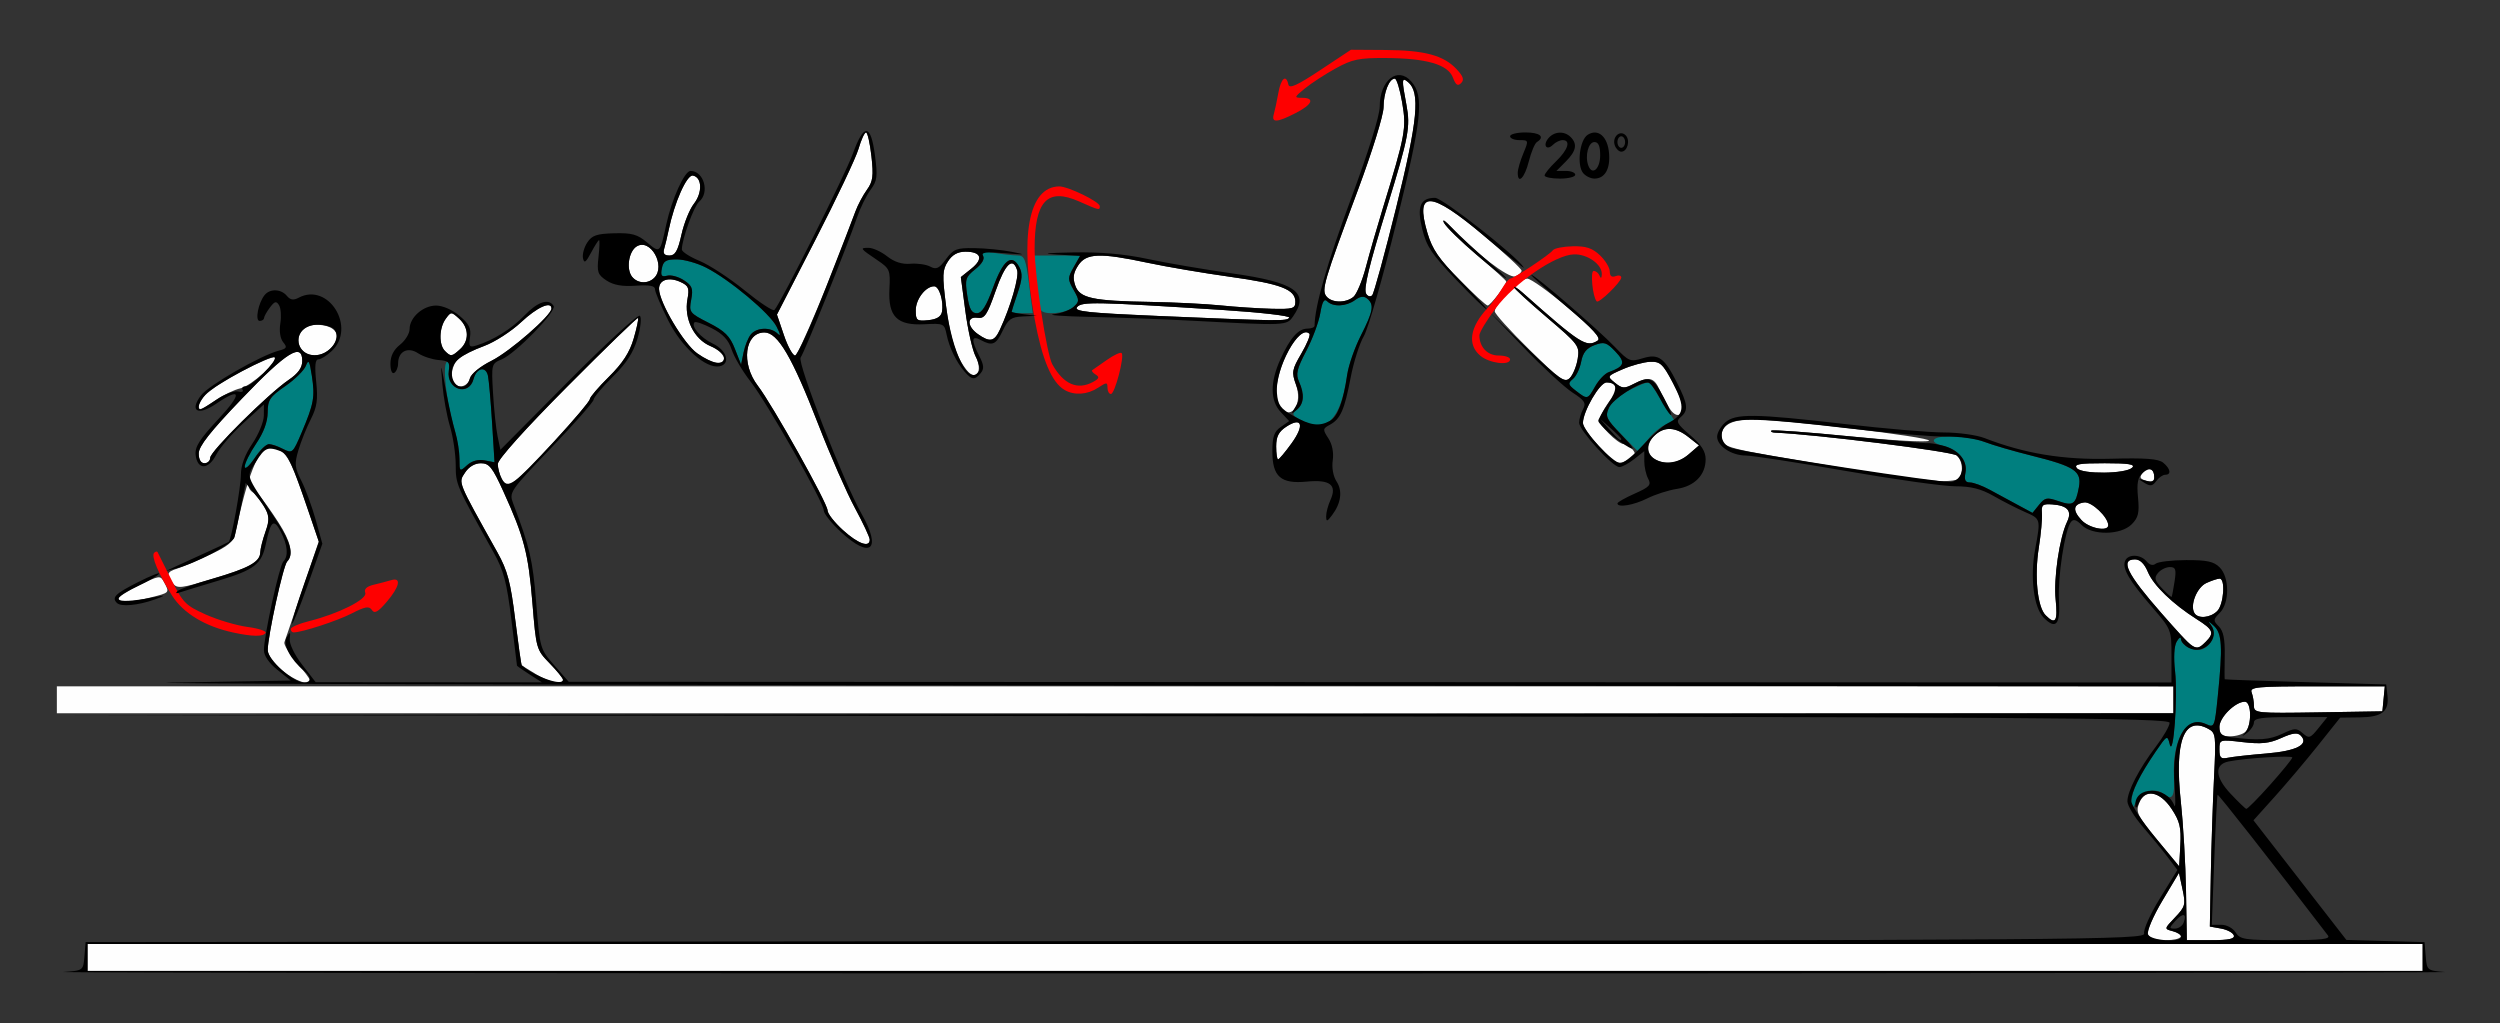 <?xml version="1.0" encoding="UTF-8" standalone="no"?>
<!-- Created with Inkscape (http://www.inkscape.org/) -->

<svg
   xmlns:dc="http://purl.org/dc/elements/1.1/"
   xmlns:cc="http://creativecommons.org/ns#"
   xmlns:rdf="http://www.w3.org/1999/02/22-rdf-syntax-ns#"
   xmlns:svg="http://www.w3.org/2000/svg"
   xmlns="http://www.w3.org/2000/svg"
   xmlns:sodipodi="http://sodipodi.sourceforge.net/DTD/sodipodi-0.dtd"
   xmlns:inkscape="http://www.inkscape.org/namespaces/inkscape"
   id="svg3366"
   version="1.1"
   inkscape:version="0.91 r13725"
   width="609.346"
   height="249.375"
   viewBox="0 0 609.346 249.375"
   sodipodi:docname="bb940801.svg">
  <rect x="0" y="0" width="609.346" height="249.375" fill="#333333" stroke="none"/>
  <defs
     id="defs3370" />
  <sodipodi:namedview
     pagecolor="#ffffff"
     bordercolor="#666666"
     borderopacity="1"
     objecttolerance="10"
     gridtolerance="10"
     guidetolerance="10"
     inkscape:pageopacity="0"
     inkscape:pageshadow="2"
     inkscape:window-width="1580"
     inkscape:window-height="819"
     id="namedview3368"
     showgrid="false"
     inkscape:zoom="2.0513805"
     inkscape:cx="304.67288"
     inkscape:cy="124.6875"
     inkscape:window-x="0"
     inkscape:window-y="0"
     inkscape:window-maximized="0"
     inkscape:current-layer="svg3366" />
  <g
     id="g3376"
     transform="translate(1.709,2.281)">
    <path
       style="fill:#fefefe"
       d="m 19.626,231.094 0,-3.281 284.579,0 284.579,0 0,3.281 0,3.281 -284.579,0 -284.579,0 0,-3.281 z m 502.205,-5.632 c -0.3,-0.785 1.259,-4.43 3.509,-8.203 l 4.049,-6.79 0.867,4.02 c 0.802,3.722 0.667,4.229 -1.817,6.83 -2.67,2.795 -2.673,2.813 -0.608,3.354 3.38,0.887 2.37,2.201 -1.692,2.201 -2.495,0 -3.95,-0.477 -4.308,-1.413 z m 9.279,-10.542 c -0.109,-6.573 -0.678,-16.385 -1.265,-21.805 -1.59,-14.7 0.745,-20.948 6.646,-17.78 1.897,1.018 1.959,1.535 1.44,12.005 -0.298,6.018 -0.648,16.627 -0.778,23.576 l -0.236,12.635 2.727,0.49 c 1.5,0.269 2.902,1.017 3.115,1.661 0.284,0.855 -1.21,1.171 -5.53,1.17 l -5.919,-0.002 -0.199,-11.951 z m -7.027,-12.506 c -4.735,-5.695 -5.253,-6.717 -4.462,-8.804 1.419,-3.745 5.058,-3.163 7.987,1.277 1.983,3.006 2.35,4.534 2.116,8.804 l -0.284,5.166 -5.357,-6.443 z m 15.17,-22.02 c 0,-2.451 0.007,-2.453 5.696,-1.791 4.497,0.524 6.471,0.313 9.377,-1.002 2.725,-1.233 3.954,-1.391 4.732,-0.611 2.146,2.153 -0.964,3.775 -8.408,4.387 -3.955,0.325 -8.137,0.789 -9.293,1.03 -1.757,0.367 -2.103,0.036 -2.103,-2.014 z m 0,-5.483 c 0,-2.343 3.843,-6.162 6.201,-6.162 1.612,0 1.733,5.729 0.154,7.312 -0.617,0.619 -2.299,1.125 -3.738,1.125 -2.147,0 -2.617,-0.408 -2.617,-2.276 z m -527.103,-6.631 0,-3.281 257.944,0 257.944,0 0,3.281 0,3.281 -257.944,0 -257.944,0 0,-3.281 z m 535.514,1.506 c 0,-1.002 -0.255,-2.488 -0.567,-3.304 C 546.592,165.165 548.368,165 563.043,165 l 16.514,0 -0.293,3.047 -0.293,3.047 -15.654,0.257 c -14.964,0.246 -15.654,0.177 -15.654,-1.564 z M 67.056,161.128 c -2.158,-1.768 -3.505,-3.68 -3.505,-4.975 0,-3.391 3.774,-20.601 4.731,-21.574 1.613,-1.64 0.9,-4.844 -2.111,-9.496 -3.849,-5.945 -7.293,-10.176 -7.293,-8.96 0,0.525 0.455,1.236 1.01,1.58 0.556,0.344 1.761,1.865 2.679,3.379 1.472,2.428 1.523,3.162 0.433,6.226 -0.68,1.91 -1.255,4.16 -1.277,4.999 -0.065,2.427 -2.197,3.626 -11.455,6.444 -7.874,2.396 -8.788,2.502 -9.848,1.141 -1.648,-2.117 -1.468,-2.799 0.935,-3.538 1.157,-0.356 4.725,-1.866 7.929,-3.356 4.636,-2.155 5.935,-3.233 6.361,-5.275 2.897,-13.905 5.677,-20.935 8.216,-20.782 4.177,0.252 4.81,1.277 9.755,15.793 l 2.368,6.953 -4.003,11.797 c -2.202,6.489 -4.169,12.236 -4.372,12.772 -0.203,0.536 1.114,2.712 2.927,4.837 1.813,2.124 3.295,4.111 3.295,4.416 0,1.469 -3.637,0.191 -6.776,-2.381 z m 61.916,0.948 c -1.799,-1.089 -3.379,-2.074 -3.511,-2.19 -0.132,-0.116 -0.851,-5.158 -1.599,-11.205 -1.125,-9.098 -1.873,-11.913 -4.334,-16.322 -9.82,-17.589 -9.547,-16.917 -7.907,-19.428 0.944,-1.445 2.39,-2.306 3.874,-2.306 2.036,0 2.808,0.968 5.51,6.915 5.04,11.094 6.074,15.07 7.055,27.116 0.914,11.221 0.97,11.419 4.19,14.726 1.795,1.844 3.264,3.651 3.264,4.016 0,1.298 -3.321,0.627 -6.542,-1.323 z m 403.263,-7.168 c -0.519,-0.379 -3.719,-3.853 -7.111,-7.72 -8.428,-9.607 -10.155,-13.125 -6.444,-13.125 1.213,0 2.299,1.061 3.132,3.062 1.372,3.295 6.013,7.784 11.902,11.513 4.055,2.568 4.365,3.344 2.201,5.515 -1.63,1.635 -2.29,1.771 -3.68,0.756 z m -35.348,-7.227 c -2.003,-2.009 -2.759,-9.51 -1.661,-16.471 0.525,-3.329 0.868,-7.108 0.762,-8.397 -0.169,-2.046 0.152,-2.319 2.527,-2.147 3.749,0.272 4.873,1.592 3.606,4.237 -1.87,3.904 -3.321,13.806 -2.785,19.013 0.544,5.283 -0.04,6.181 -2.449,3.765 z m 36.277,-0.516 c -1.167,-1.894 0.569,-6.279 2.908,-7.348 1.284,-0.587 2.735,-1.067 3.225,-1.067 1.467,0 1.005,6.314 -0.578,7.902 -1.666,1.671 -4.67,1.949 -5.555,0.513 z M 27.103,143.633 c 0,-0.408 2.303,-1.875 5.118,-3.26 4.947,-2.434 5.15,-2.458 6.075,-0.726 1.36,2.548 1.381,2.523 -3.196,3.679 -4.867,1.229 -7.997,1.349 -7.997,0.307 z M 203.741,126.922 c -2.058,-1.865 -3.741,-4.019 -3.741,-4.787 0,-1.735 -13.429,-25.742 -17.003,-30.395 -4.143,-5.395 -3.2,-12.99 1.613,-12.99 3.26,0 6.762,5.984 13.169,22.5 2.9,7.477 6.899,16.599 8.887,20.272 1.987,3.673 3.614,7.153 3.614,7.734 0,2.036 -2.832,1.026 -6.539,-2.334 z m 301.889,-2.427 c -2.255,-2.428 -2.032,-3.915 0.644,-4.312 1.81,-0.269 5.876,3.585 5.876,5.568 0,1.644 -4.66,0.746 -6.52,-1.256 z m -385.03,-10.047 c -0.536,-1.004 -0.974,-2.645 -0.974,-3.646 0,-1.108 6.623,-8.485 16.932,-18.858 9.313,-9.371 17.073,-16.896 17.246,-16.723 0.173,0.173 -0.305,2.432 -1.061,5.02 -0.989,3.385 -2.682,5.996 -6.031,9.306 -2.561,2.53 -4.656,4.983 -4.656,5.45 0,1.155 -16.683,19.236 -18.795,20.37 -1.297,0.696 -1.912,0.484 -2.661,-0.92 z m 324.727,-3.057 c -27.173,-4.56 -27.031,-4.524 -27.382,-6.961 -0.406,-2.824 2.072,-4.389 7.086,-4.476 6.991,-0.121 44.278,4.332 43.426,5.187 -0.423,0.425 -9.137,-0.059 -19.364,-1.075 -10.227,-1.016 -18.798,-1.643 -19.047,-1.394 -0.249,0.249 0.144,0.477 0.872,0.505 9.778,0.38 43.093,4.557 44.289,5.553 0.872,0.726 1.402,2.302 1.241,3.691 -0.252,2.179 -0.707,2.44 -4.487,2.58 -2.313,0.086 -14.299,-1.538 -26.636,-3.608 z m 75.428,3.287 c -0.922,-0.371 -0.952,-0.794 -0.128,-1.791 1.24,-1.499 2.737,-0.912 2.737,1.074 0,1.398 -0.545,1.548 -2.609,0.717 z m -16.236,-2.833 c -0.816,-0.986 0.484,-1.221 6.768,-1.221 5.846,0 7.512,0.267 6.707,1.074 -1.544,1.549 -12.218,1.665 -13.475,0.147 z M 46.729,108.245 c 0,-1.757 2.752,-5.255 10.514,-13.359 10.898,-11.38 14.72,-13.769 14.72,-9.2 0,1.67 -0.987,3.045 -3.337,4.647 -4.984,3.398 -19.093,17.397 -19.093,18.945 0,0.741 -0.631,1.348 -1.402,1.348 -0.878,0 -1.402,-0.889 -1.402,-2.38 z m 341.241,-1.817 c -2.122,-2.309 -3.857,-4.829 -3.857,-5.6 0,-2.821 4.102,-9.89 5.739,-9.89 2.351,0 3.073,1.743 1.482,3.575 -0.755,0.87 -1.886,2.574 -2.512,3.786 -1.004,1.945 -0.833,2.525 1.457,4.922 1.427,1.494 3.096,2.717 3.708,2.717 0.612,0 1.612,0.603 2.222,1.341 0.886,1.071 0.733,1.543 -0.759,2.344 -2.846,1.528 -3.329,1.322 -7.479,-3.195 z m 13.666,3.185 c -2.121,-1.239 -2.087,-3.912 0.074,-5.873 2.326,-2.112 5.013,-1.948 8.108,0.494 l 2.592,2.046 -2.519,2.173 c -2.68,2.312 -5.585,2.721 -8.255,1.161 z m -92.29,-3.098 c 0,-2.385 0.605,-3.571 2.436,-4.775 3.852,-2.532 4.538,-0.432 1.316,4.03 -1.556,2.155 -3.037,3.918 -3.291,3.918 -0.254,0 -0.461,-1.428 -0.461,-3.173 z m 95.903,-9.219 c -0.756,-1.177 -1.894,-3.299 -2.528,-4.717 -1.297,-2.902 -2.614,-3.167 -6.283,-1.263 -2.24,1.162 -2.765,1.127 -4.517,-0.295 -1.974,-1.603 -1.965,-1.617 1.88,-3.301 2.124,-0.93 5.11,-1.746 6.636,-1.814 2.41,-0.107 3.112,0.492 5.352,4.564 1.418,2.578 2.588,5.401 2.6,6.273 0.035,2.564 -1.656,2.863 -3.14,0.554 z m -94.77,0.029 c -1.814,-1.82 -1.299,-7.397 1.177,-12.73 2.122,-4.572 4.49,-6.836 5.788,-5.533 0.297,0.298 -0.586,2.47 -1.962,4.826 -2.297,3.933 -2.405,4.554 -1.313,7.584 1.649,4.574 -0.914,8.639 -3.69,5.854 z M 46.729,96.666 c 0,-1.936 3.733,-4.931 10.631,-8.529 4.048,-2.111 7.594,-3.604 7.88,-3.318 0.956,0.959 -5.676,6.962 -8.341,7.549 -1.447,0.319 -4.136,1.604 -5.975,2.856 -3.672,2.5 -4.195,2.68 -4.195,1.442 z M 109.034,91.25 c -1.195,-1.199 -0.611,-4.72 1.012,-6.102 0.9,-0.766 3.726,-2.168 6.282,-3.115 2.556,-0.947 6.595,-3.55 8.975,-5.784 3.913,-3.672 7.406,-5.241 7.406,-3.327 0,1.655 -10.144,10.493 -14.599,12.719 -2.795,1.397 -4.994,3.191 -5.286,4.312 -0.486,1.865 -2.528,2.563 -3.791,1.296 z m 262.035,-8.292 c -4.649,-4.564 -8.453,-8.771 -8.453,-9.351 0,-1.727 6.199,-7.982 7.911,-7.982 0.871,0 5.371,3.223 9.999,7.162 6.13,5.217 8.076,7.377 7.168,7.954 -2.741,1.743 -4.148,0.844 -18.303,-11.704 -1.157,-1.025 -2.103,-1.625 -2.103,-1.333 0,0.292 3.617,3.611 8.037,7.375 7.761,6.609 8.019,6.957 7.508,10.115 -0.291,1.799 -1.155,3.898 -1.921,4.666 -1.232,1.236 -2.359,0.446 -9.844,-6.902 z m -137.194,4.932 c -2.509,-3.154 -3.992,-7.784 -4.987,-15.566 -0.965,-7.549 -0.913,-8.81 0.452,-10.9 1.066,-1.632 2.387,-2.363 4.27,-2.363 3.848,0 4.451,1.73 1.442,4.137 l -2.568,2.054 1.102,8.308 c 0.606,4.57 1.725,9.517 2.487,10.995 1.879,3.645 0.143,6.278 -2.199,3.334 z m -65.645,-4.044 c -3.257,-2.306 -9.217,-12.342 -9.307,-15.673 -0.061,-2.235 2.346,-3.038 5.197,-1.735 2.005,0.916 2.24,1.484 1.734,4.19 -0.886,4.735 1.574,9.758 5.607,11.449 3.422,1.434 4.544,4.207 1.669,4.126 -0.9,-0.025 -3.104,-1.086 -4.9,-2.357 z M 72.15,83.25 c -2.499,-2.507 -0.56,-6.375 3.195,-6.375 5.028,0 6.658,2.919 3.321,5.948 -2.008,1.823 -4.933,2.014 -6.515,0.427 z m 34.579,0 c -1.518,-1.523 -1.416,-5.613 0.196,-7.824 1.293,-1.774 1.354,-1.774 3.271,-0.034 2.409,2.187 2.514,5.371 0.244,7.431 -2.04,1.852 -2.264,1.878 -3.711,0.427 z m 82.621,-3.865 -1.691,-4.99 9.365,-18.213 c 5.151,-10.017 9.886,-20.006 10.524,-22.198 C 208.185,31.793 209.007,30 209.373,30 c 0.366,0 0.959,2.6 1.318,5.777 0.546,4.839 0.367,6.171 -1.099,8.203 -0.963,1.334 -2.216,3.692 -2.784,5.238 -5.911,16.089 -13.899,35.156 -14.728,35.156 -0.571,0 -1.799,-2.245 -2.729,-4.99 z m 47.306,-0.22 c -2.698,-1.896 -2.753,-4.383 -0.088,-3.99 1.703,0.251 2.332,-0.685 4.374,-6.504 2.341,-6.673 4.197,-8.468 5.265,-5.094 0.51,1.613 -1.581,8.832 -4.192,14.469 -1.367,2.951 -2.434,3.174 -5.359,1.119 z m -15.161,-5.836 c 0,-2.698 2.414,-5.83 4.495,-5.83 1.24,0 2.366,3.729 1.888,6.254 -0.219,1.161 -1.303,1.81 -3.354,2.009 -2.789,0.27 -3.03,0.077 -3.03,-2.433 z m 59.091,1.401 c -17.276,-0.742 -20.638,-1.108 -19.771,-2.156 1.132,-1.369 4.414,-1.304 35.647,0.708 9.106,0.586 16.336,1.424 16.066,1.861 -0.544,0.884 -2.267,0.861 -31.943,-0.412 z m 15.208,-2.574 c -3.598,-0.37 -11.168,-0.75 -16.822,-0.844 -14.419,-0.239 -17.514,-0.903 -18.595,-3.987 -0.659,-1.881 -0.486,-3.086 0.705,-4.909 1.967,-3.011 5.259,-3.134 17,-0.636 4.602,0.979 13.624,2.512 20.05,3.407 12.364,1.722 15.888,3.071 15.888,6.084 0,1.664 -0.596,1.838 -5.841,1.706 -3.213,-0.081 -8.785,-0.451 -12.383,-0.821 z m 58.17,-6.303 c -4.962,-5.016 -6.575,-7.377 -7.749,-11.344 -3.089,-10.433 0.692,-10.329 13.422,0.368 5.237,4.401 9.522,8.364 9.522,8.806 0,0.442 -0.692,1.07 -1.537,1.396 -1.567,0.603 -10.073,-5.931 -15.622,-11.999 -1.603,-1.753 -2.284,-2.154 -1.703,-1.001 0.533,1.057 4.154,4.596 8.046,7.866 3.892,3.269 7.077,6.136 7.077,6.371 0,0.842 -3.879,5.873 -4.528,5.873 -0.364,0 -3.482,-2.85 -6.929,-6.334 z m -32.352,4.132 c -1.283,-1.55 -0.681,-3.588 7.715,-26.122 3.419,-9.176 6.187,-18.117 6.187,-19.984 0,-3.529 1.36,-7.005 2.741,-7.005 0.443,0 1.254,2.637 1.802,5.859 1.069,6.288 0.799,7.751 -4.799,26.016 -1.343,4.383 -3.166,10.711 -4.05,14.062 -0.884,3.352 -2.25,6.621 -3.035,7.266 -1.877,1.542 -5.247,1.494 -6.56,-0.093 z m 9.684,-0.629 c -0.722,-1.171 0.577,-6.557 5.215,-21.633 5.126,-16.66 5.588,-19.113 4.591,-24.386 -1.205,-6.372 -1.167,-6.901 0.395,-5.6 3.006,2.502 2.366,9.248 -2.897,30.545 -2.803,11.344 -5.438,20.978 -5.855,21.41 -0.417,0.432 -1.069,0.281 -1.449,-0.335 z M 152.383,65.213 c -1.51,-1.825 -0.881,-6.2 1.067,-7.423 3.369,-2.116 7.222,4.724 4.307,7.647 -1.518,1.522 -4.015,1.418 -5.374,-0.225 z m 7.79,-6.854 c 0.267,-0.902 0.748,-2.906 1.068,-4.453 1.415,-6.841 4.45,-13.679 5.946,-13.393 2.242,0.428 2.363,4.163 0.223,6.891 -1.034,1.319 -2.392,4.692 -3.018,7.497 C 163.501,58.895 162.867,60 161.471,60 c -1.261,0 -1.641,-0.481 -1.298,-1.641 z"
       id="path3386"
       inkscape:connector-curvature="0" />
    <path
       style="fill:#007f7f"
       d="m 517.771,193.313 c -0.016,-2.493 1.858,-6.405 5.92,-12.36 2.775,-4.068 2.886,-4.128 3.437,-1.875 0.903,3.693 2.021,-11.455 1.311,-17.754 -0.382,-3.383 -0.23,-6.148 0.397,-7.229 0.558,-0.963 1.027,-1.239 1.043,-0.612 0.04,1.589 3.326,3.191 5.127,2.497 2.449,-0.943 3.63,-3.975 2.261,-5.806 -1.008,-1.349 -0.918,-1.338 0.612,0.069 2.024,1.861 2.204,5.087 0.965,17.256 -0.762,7.48 -0.828,7.634 -2.87,6.7 -4.717,-2.156 -8.274,3.695 -7.803,12.835 0.245,4.75 -0.413,5.926 -2.394,4.276 -2.076,-1.728 -5.49,-0.819 -6.813,1.813 -1.176,2.34 -1.178,2.34 -1.192,0.188 z m -27.7,-72.536 c -1.992,-1.074 -5.078,-2.743 -6.857,-3.709 -1.779,-0.966 -3.929,-1.756 -4.777,-1.756 -1.146,0 -1.426,-0.61 -1.089,-2.377 0.561,-2.944 -1.777,-5.735 -5.49,-6.553 -1.493,-0.329 -2.476,-0.986 -2.184,-1.459 0.82,-1.33 8.389,-1.018 12.317,0.507 1.938,0.753 7.098,2.259 11.468,3.347 10.541,2.625 12.267,3.779 11.534,7.712 -0.786,4.22 -1.389,4.629 -4.972,3.377 -2.795,-0.977 -3.305,-0.882 -4.73,0.884 l -1.598,1.979 -3.622,-1.953 z M 57.944,111.452 c 0,-0.816 1.254,-3.339 2.787,-5.608 1.833,-2.714 2.793,-5.313 2.804,-7.596 0.015,-3.058 0.524,-3.821 4.285,-6.416 2.348,-1.62 4.612,-3.855 5.032,-4.967 0.631,-1.671 0.882,-1.248 1.447,2.44 0.792,5.171 0.499,6.8 -2.487,13.845 -2.132,5.029 -2.265,5.146 -4.527,3.998 -3.534,-1.794 -4.397,-1.511 -6.97,2.288 -1.314,1.94 -2.37,2.838 -2.37,2.016 z m 52.336,-1.939 c 0,-1.803 -0.622,-5.349 -1.381,-7.88 -1.833,-6.107 -2.796,-15 -1.699,-15.681 0.49,-0.304 0.707,0.591 0.495,2.041 -0.68,4.65 4.868,6.549 6.037,2.067 0.706,-2.709 2.993,-3.186 3.498,-0.73 0.235,1.142 0.69,6.348 1.011,11.568 l 0.584,9.492 -2.436,-0.467 c -1.555,-0.298 -3.1,0.136 -4.272,1.2 -1.792,1.627 -1.836,1.588 -1.836,-1.61 z m 283.217,-5.879 c -3.755,-3.838 -4.013,-4.4 -3.025,-6.574 0.612,-1.347 2.966,-3.291 5.429,-4.484 4.213,-2.04 4.382,-2.051 5.392,-0.349 0.574,0.966 1.985,3.193 3.137,4.949 l 2.093,3.192 -2.204,0.841 c -1.212,0.462 -3.219,2.142 -4.46,3.732 l -2.256,2.891 -4.106,-4.196 z m -78.373,-3.656 c -1.93,-1.074 -2.007,-1.338 -0.701,-2.425 1.707,-1.421 1.869,-3.763 0.473,-6.835 -0.816,-1.796 -0.502,-3.118 1.772,-7.454 1.52,-2.899 3.061,-7.039 3.426,-9.2 0.48,-2.85 0.944,-3.648 1.686,-2.903 1.421,1.426 4.617,1.284 6.778,-0.301 1.278,-0.938 2.156,-1.042 2.982,-0.354 1.738,1.447 1.457,3.072 -1.554,8.987 -1.498,2.944 -3,7.251 -3.336,9.571 -1.624,11.2 -5.1,14.492 -11.526,10.915 z m 67.28,-7.011 c -1.933,-1.491 -2.014,-1.814 -0.726,-2.886 0.797,-0.664 1.703,-2.561 2.012,-4.215 0.409,-2.185 1.291,-3.284 3.224,-4.016 2.356,-0.892 2.943,-0.714 5.106,1.551 2.554,2.674 2.239,3.644 -1.635,5.031 -0.918,0.329 -2.39,1.868 -3.271,3.421 -1.871,3.299 -1.878,3.3 -4.711,1.114 z M 177.413,82.738 c -1.215,-3.104 -2.455,-4.334 -6.375,-6.327 -4.708,-2.393 -4.847,-2.577 -4.273,-5.648 0.506,-2.708 0.245,-3.404 -1.779,-4.734 -1.305,-0.858 -3.143,-1.357 -4.086,-1.11 -1.378,0.362 -1.631,0.016 -1.291,-1.766 0.346,-1.815 1,-2.216 3.622,-2.216 1.76,0 4.97,0.898 7.134,1.996 5.725,2.904 15.578,11.15 17.219,14.411 0.989,1.966 1.046,2.46 0.187,1.641 -1.677,-1.6 -5.048,-1.475 -6.467,0.24 -0.643,0.777 -1.441,2.752 -1.775,4.389 l -0.607,2.977 -1.509,-3.853 z m 56.635,-12.996 c -0.594,-3.974 -0.437,-4.488 1.963,-6.407 1.734,-1.387 2.353,-2.502 1.845,-3.325 -0.604,-0.981 -0.003,-1.113 2.887,-0.634 2.007,0.333 4.513,0.609 5.568,0.615 1.682,0.009 2.028,0.873 2.813,7.042 l 0.895,7.031 -2.579,0 c -1.418,0 -2.579,-0.136 -2.579,-0.302 0,-0.166 0.661,-2.247 1.468,-4.625 1.141,-3.359 1.231,-4.768 0.404,-6.317 -1.82,-3.411 -3.913,-1.794 -6.363,4.915 -1.683,4.611 -2.767,6.328 -3.993,6.328 -1.284,0 -1.836,-1.024 -2.329,-4.321 z m 17.918,3.541 c -0.264,-0.429 -0.768,-3.593 -1.119,-7.031 L 250.209,60 l 5.693,0 5.693,0 -1.592,2.812 c -1.487,2.627 -1.49,2.993 -0.04,5.555 1.455,2.57 1.45,2.836 -0.074,4.219 -1.711,1.553 -7.104,2.027 -7.923,0.696 z"
       id="path3382"
       inkscape:connector-curvature="0" />
    <path
       style="fill:#fe0000"
       d="m 55.14,151.891 c -6.849,-1.479 -12.193,-4.707 -14.912,-9.008 -3.284,-5.195 -5.149,-9.635 -4.373,-10.413 0.326,-0.327 0.698,-0.419 0.827,-0.204 0.129,0.215 1.621,3.19 3.318,6.612 2.84,5.729 3.505,6.41 8.411,8.613 2.93,1.316 7.527,2.683 10.216,3.038 2.689,0.355 4.662,1.014 4.384,1.465 -0.58,0.942 -3.191,0.908 -7.871,-0.103 z m 14.019,-0.842 c 0,-0.454 1.998,-1.324 4.439,-1.932 7.222,-1.798 14.312,-5.371 13.721,-6.915 -0.346,-0.905 0.345,-1.552 2.111,-1.975 1.444,-0.346 3.362,-0.848 4.261,-1.116 2.504,-0.746 1.99,1.639 -1.141,5.299 -2.135,2.496 -2.969,2.956 -3.612,1.99 -0.677,-1.017 -1.613,-0.857 -4.934,0.846 -3.541,1.816 -12.02,4.584 -14.145,4.617 -0.386,0.007 -0.701,-0.361 -0.701,-0.815 z M 257.783,92.778 c -3.154,-1.846 -5.505,-7.425 -7.331,-17.391 -3.699,-20.196 -1.486,-32.107 5.987,-32.233 2.143,-0.036 9.915,3.745 9.915,4.824 0,1.056 -0.115,1.029 -5.047,-1.159 -7.734,-3.432 -10.841,-0.122 -10.841,11.546 0,6.501 2.949,25.729 4.321,28.169 2.725,4.848 6.118,6.324 9.886,4.301 1.519,-0.816 1.662,-1.207 0.667,-1.824 -0.697,-0.432 -1.069,-0.916 -0.827,-1.074 0.242,-0.159 1.84,-1.273 3.551,-2.477 1.711,-1.204 3.335,-1.963 3.61,-1.688 0.761,0.763 -1.648,9.977 -2.608,9.977 -0.463,0 -0.841,-0.681 -0.841,-1.514 0,-1.394 -0.183,-1.394 -2.304,0 -2.583,1.698 -5.797,1.912 -8.138,0.542 z m 101.329,-8.35 c -3.248,-2.718 -2.575,-7.013 1.834,-11.713 0.998,-1.064 2.504,-3.094 3.346,-4.512 0.842,-1.418 1.789,-2.578 2.104,-2.578 0.838,0 9.665,-5.871 10.382,-6.905 0.336,-0.484 2.509,-0.921 4.831,-0.972 3.261,-0.071 4.769,0.425 6.633,2.181 1.327,1.25 2.412,3.03 2.412,3.955 0,1.11 0.477,1.499 1.402,1.143 0.771,-0.297 1.402,-0.152 1.402,0.323 0,1.074 -5.443,6.381 -5.982,5.832 C 386.486,70.174 385.844,63.75 386.734,63.75 c 0.528,0 1.173,0.527 1.432,1.172 0.306,0.759 0.497,0.646 0.545,-0.323 0.119,-2.407 -3.459,-4.976 -6.796,-4.881 -4.563,0.13 -14.362,6.883 -19.065,13.138 -2.185,2.906 -3.972,5.871 -3.972,6.588 0,2.877 1.961,4.931 4.706,4.931 1.524,0 2.771,0.422 2.771,0.938 0,1.588 -5.021,0.975 -7.243,-0.885 z M 308.766,25.547 c 0.264,-0.902 0.76,-3.223 1.102,-5.156 0.634,-3.59 1.904,-4.666 2.447,-2.074 0.229,1.094 2.105,0.246 7.779,-3.516 l 7.477,-4.957 8.411,0.056 c 9.551,0.063 14.18,1.311 17.327,4.671 1.643,1.755 1.916,2.595 1.107,3.407 -0.809,0.812 -1.303,0.474 -2.003,-1.371 -1.205,-3.179 -6.445,-4.694 -16.431,-4.75 -6.451,-0.036 -8.118,0.312 -12.15,2.54 -2.57,1.42 -5.935,3.611 -7.477,4.87 -2.654,2.165 -2.691,2.288 -0.701,2.293 3.209,0.007 2.515,1.631 -1.598,3.736 -4.543,2.325 -5.916,2.391 -5.29,0.253 z"
       id="path3380"
       inkscape:connector-curvature="0" />
    <path
       style="fill:#000000"
       d="m 13.731,234.623 c 4.85,-0.342 4.853,-0.344 5.14,-3.811 l 0.287,-3.469 251.08,-0.236 c 238.493,-0.224 251.059,-0.318 250.662,-1.875 -0.23,-0.902 1.499,-4.749 3.846,-8.556 l 4.264,-6.917 -2.391,-3.145 c -1.315,-1.73 -4.058,-5.076 -6.094,-7.437 -2.037,-2.36 -3.703,-5.127 -3.703,-6.147 0,-2.475 2.881,-8.01 6.957,-13.366 1.828,-2.402 3.324,-4.997 3.324,-5.765 0,-1.233 -30.167,-1.424 -257.71,-1.634 l -257.71,-0.238 258.178,-0.233 258.178,-0.233 0,-3.281 0,-3.281 -258.178,-0.214 C 127.862,164.668 24.615,164.352 40.422,164.083 l 28.74,-0.489 -3.272,-2.618 c -2.034,-1.627 -3.272,-3.434 -3.272,-4.773 0,-3.43 3.766,-20.644 4.731,-21.625 1.298,-1.32 1.067,-3.989 -0.633,-7.285 -1.689,-3.276 -2.459,-2.636 -3.628,3.02 -1.022,4.944 -2.786,6.305 -11.581,8.936 -4.427,1.324 -8.679,2.623 -9.45,2.885 -0.878,0.299 -1.053,0.163 -0.467,-0.366 0.514,-0.464 4.299,-1.8 8.411,-2.97 8.619,-2.452 11.665,-4.115 11.723,-6.397 0.023,-0.89 0.589,-3.158 1.259,-5.039 1.314,-3.691 0.954,-4.93 -2.737,-9.407 l -2.073,-2.514 -1.145,5.795 c -0.63,3.187 -1.342,6.539 -1.583,7.449 -0.42,1.585 -9.443,6.38 -14.322,7.611 l -2.336,0.589 2.336,-1.109 c 1.285,-0.61 4.65,-2.152 7.477,-3.427 2.827,-1.275 5.273,-2.424 5.436,-2.553 0.663,-0.525 2.975,-13.312 2.975,-16.452 0,-2.198 0.972,-4.814 2.787,-7.5 1.533,-2.269 2.794,-5.349 2.804,-6.845 l 0.017,-2.719 -5.028,4.594 c -2.765,2.527 -5.741,5.99 -6.612,7.697 -1.891,3.702 -4.575,3.717 -5.002,0.028 -0.225,-1.944 0.957,-3.813 5.481,-8.664 5.952,-6.382 5.725,-8.033 -0.519,-3.782 -4.403,2.997 -6.54,1.797 -3.669,-2.061 1.815,-2.439 14.606,-9.786 19.007,-10.917 1.922,-0.494 2.077,-0.797 1.047,-2.042 -0.729,-0.881 -1.009,-2.701 -0.705,-4.581 0.278,-1.716 0.138,-3.714 -0.309,-4.441 -0.669,-1.086 -1.065,-0.988 -2.223,0.549 -0.775,1.029 -1.422,2.187 -1.439,2.574 -0.016,0.387 -0.496,0.703 -1.066,0.703 -1.188,0 -0.326,-4.447 1.225,-6.323 1.316,-1.59 3.999,-1.486 5.402,0.209 0.833,1.007 1.615,1.135 2.857,0.469 7.247,-3.891 14.175,7.238 8.081,12.981 -1.19,1.121 -2.655,2.038 -3.257,2.038 -0.775,0 -0.928,1.587 -0.527,5.439 0.456,4.375 0.199,6.163 -1.312,9.141 -1.033,2.036 -2.391,5.423 -3.018,7.527 -1.002,3.366 -0.916,4.265 0.723,7.5 1.024,2.021 2.592,6.297 3.485,9.501 l 1.623,5.826 -3.517,9.901 c -1.934,5.446 -3.672,9.746 -3.861,9.556 -0.189,-0.19 1.205,-4.742 3.098,-10.116 l 3.443,-9.77 -2.389,-7.018 c -4.163,-12.228 -5.163,-14.403 -6.945,-15.106 -3.091,-1.219 -3.887,-0.876 -6.03,2.602 -2.369,3.845 -2.744,2.722 4.524,13.541 3.909,5.819 4.822,8.988 3.096,10.743 -0.959,0.975 -4.731,18.186 -4.731,21.586 0,2.315 6.206,7.898 8.779,7.898 1.901,0 1.926,-1.292 0.056,-2.849 -3.322,-2.766 -5.233,-6.451 -4.228,-8.153 0.872,-1.477 0.953,-1.433 0.755,0.406 -0.127,1.183 1.171,3.862 3.049,6.293 l 3.271,4.233 27.57,0.02 27.57,0.02 -3.037,-1.951 c -1.671,-1.073 -3.037,-2.031 -3.037,-2.129 0,-0.098 -0.615,-5.147 -1.366,-11.221 -1.131,-9.142 -1.877,-11.96 -4.337,-16.371 -9.242,-16.568 -9.207,-16.488 -9.229,-21.351 -0.012,-2.625 -0.643,-6.844 -1.403,-9.375 -0.76,-2.531 -1.591,-7.133 -1.847,-10.227 -0.462,-5.581 -0.455,-5.569 0.849,1.406 0.723,3.867 1.764,8.505 2.314,10.306 0.55,1.801 0.999,4.714 0.999,6.473 0,3.12 0.045,3.158 1.836,1.531 1.172,-1.064 2.717,-1.498 4.272,-1.2 l 2.436,0.467 -0.584,-9.492 c -0.321,-5.221 -0.776,-10.426 -1.011,-11.568 -0.505,-2.456 -2.792,-1.979 -3.498,0.73 -1.142,4.381 -6.72,2.602 -6.057,-1.931 0.313,-2.142 0.006,-2.473 -2.468,-2.662 -1.554,-0.119 -3.811,-0.863 -5.014,-1.654 -2.516,-1.654 -4.866,-0.448 -4.866,2.497 0,0.938 -0.421,1.966 -0.935,2.284 -0.543,0.337 -0.935,-0.593 -0.935,-2.22 0,-1.87 0.776,-3.412 2.336,-4.643 1.285,-1.014 2.336,-2.732 2.336,-3.818 0,-2.824 3.278,-5.724 6.47,-5.724 1.596,0 3.963,1.039 5.691,2.498 2.337,1.973 2.877,3.059 2.568,5.168 -0.343,2.343 -0.152,2.597 1.552,2.07 4.12,-1.275 8.614,-4.082 11.706,-7.31 3.23,-3.373 5.931,-4.258 7.117,-2.333 0.79,1.281 -9.268,11.616 -12.687,13.037 -2.466,1.025 -2.497,1.147 -2.079,8.252 0.234,3.966 0.733,8.688 1.109,10.493 l 0.684,3.281 16.6,-16.732 c 9.23,-9.303 16.956,-16.375 17.402,-15.928 0.446,0.447 0.188,2.904 -0.581,5.534 -0.997,3.411 -2.68,6.012 -6.038,9.33 -2.561,2.53 -4.658,5.038 -4.66,5.573 -0.002,0.535 -4.652,5.824 -10.334,11.754 -10.143,10.586 -10.31,10.832 -9.261,13.594 4.039,10.633 4.747,13.677 5.591,24.044 0.919,11.287 0.956,11.413 4.43,15.377 l 3.503,3.997 195.327,0.087 195.327,0.087 0,-6.453 c 0,-6.414 -0.029,-6.487 -4.757,-11.952 -5.549,-6.415 -7.267,-9.348 -6.56,-11.197 0.671,-1.755 3.77,-1.705 5.251,0.085 0.742,0.897 1.557,1.105 2.217,0.565 0.574,-0.469 3.914,-0.865 7.422,-0.879 5.073,-0.021 6.746,0.342 8.178,1.778 2.414,2.422 2.431,8.672 0.031,11.08 -1.641,1.646 -1.658,1.886 -0.234,3.319 1.109,1.116 1.507,3.095 1.432,7.132 -0.057,3.073 -0.057,5.654 0,5.737 0.057,0.082 8.935,0.398 19.729,0.703 l 19.626,0.554 0.301,2.635 c 0.451,3.949 -1.263,5.325 -6.724,5.398 l -4.792,0.064 -5.368,6.733 c -2.952,3.703 -7.707,9.334 -10.566,12.513 l -5.198,5.78 11.321,14.578 11.321,14.578 9.525,0.267 9.525,0.267 0.287,3.466 c 0.282,3.406 0.364,3.473 4.673,3.815 2.412,0.192 -128.301,0.347 -290.474,0.345 -162.173,-0.002 -292.676,-0.159 -290.007,-0.347 z m 575.054,-3.529 0,-3.281 -284.579,0 -284.579,0 0,3.281 0,3.281 284.579,0 284.579,0 0,-3.281 z m -58.879,-5.047 c 0,-0.455 -0.934,-1.073 -2.076,-1.373 -2.065,-0.542 -2.062,-0.559 0.608,-3.354 2.484,-2.601 2.619,-3.109 1.817,-6.83 l -0.867,-4.02 -4.049,6.79 c -2.25,3.773 -3.809,7.418 -3.509,8.203 0.587,1.535 8.076,2.077 8.076,0.585 z m 12.851,-0.344 c -0.214,-0.645 -1.616,-1.392 -3.115,-1.661 l -2.727,-0.49 0.236,-12.635 c 0.13,-6.949 0.48,-17.559 0.778,-23.576 0.519,-10.47 0.457,-10.987 -1.44,-12.005 -5.9,-3.168 -8.236,3.08 -6.646,17.78 0.586,5.419 1.155,15.232 1.265,21.805 l 0.199,11.951 5.919,0.002 c 4.32,9.4e-4 5.814,-0.315 5.53,-1.17 z m 22.929,0 c -14.036,-18.326 -26.709,-34.478 -26.883,-34.263 -0.124,0.153 -0.492,7.345 -0.817,15.982 l -0.591,15.703 2.323,0 c 1.31,0 2.831,0.817 3.49,1.875 1.061,1.704 2.179,1.875 12.272,1.875 8.739,0 10.913,-0.25 10.207,-1.172 z m -35.168,-3.087 c 0.87,-2.275 -0.149,-2.495 -2.009,-0.434 -1.548,1.716 -1.559,1.881 -0.121,1.881 0.867,0 1.825,-0.651 2.129,-1.447 z m -2.912,-27.728 c -2.835,-4.297 -6.555,-5.012 -7.952,-1.528 -0.518,1.294 -0.868,1.548 -0.904,0.656 -0.195,-4.792 7.719,-4.753 9.507,0.047 0.288,0.773 0.317,-1.355 0.064,-4.73 -0.822,-10.976 2.474,-17.497 7.649,-15.132 2.042,0.933 2.108,0.779 2.87,-6.7 1.239,-12.169 1.059,-15.395 -0.965,-17.256 -1.365,-1.255 -1.523,-1.286 -0.66,-0.128 2.344,3.148 -1.878,7.422 -5.441,5.509 -1.028,-0.552 -1.882,-1.516 -1.898,-2.142 -0.016,-0.626 -0.485,-0.351 -1.043,0.612 -0.626,1.081 -0.778,3.847 -0.397,7.229 0.71,6.298 -0.408,21.447 -1.311,17.754 -0.551,-2.253 -0.662,-2.193 -3.437,1.875 -3.87,5.674 -5.934,9.84 -5.934,11.982 0,0.978 2.628,4.97 5.841,8.872 l 5.841,7.094 0.284,-5.188 c 0.235,-4.292 -0.131,-5.816 -2.116,-8.825 z m 24.029,-5.917 c 2.956,-3.315 5.374,-6.294 5.374,-6.619 0,-0.571 -11.493,0.148 -15.543,0.972 -3.483,0.709 -3.306,3.805 0.445,7.794 1.878,1.998 3.626,3.688 3.883,3.756 0.257,0.068 2.886,-2.588 5.841,-5.904 z m -0.987,-7.593 c 7.445,-0.612 10.554,-2.234 8.408,-4.387 -0.778,-0.781 -2.006,-0.622 -4.732,0.611 -2.906,1.315 -4.88,1.525 -9.377,1.002 -5.689,-0.662 -5.696,-0.66 -5.696,1.791 0,2.05 0.346,2.381 2.103,2.014 1.157,-0.242 5.339,-0.706 9.293,-1.03 z m 3.972,-4.823 c 2.971,-1.421 3.439,-1.432 4.938,-0.115 1.521,1.336 1.834,1.235 3.83,-1.242 l 2.174,-2.698 -8.95,0 c -6.979,0 -8.95,0.284 -8.95,1.291 0,0.71 -0.736,1.85 -1.636,2.533 -1.391,1.056 -1.461,1.045 -0.467,-0.073 1.612,-1.813 1.53,-7.502 -0.108,-7.502 -2.321,0 -6.201,3.818 -6.201,6.102 0,1.798 0.573,2.288 3.037,2.594 6.517,0.811 9.172,0.619 12.331,-0.892 z m 24.644,-8.508 0.293,-3.047 -16.514,0 c -14.675,0 -16.451,0.165 -15.947,1.483 0.312,0.816 0.567,2.302 0.567,3.304 0,1.741 0.69,1.81 15.654,1.564 l 15.654,-0.257 0.293,-3.047 z M 135.514,163.399 c 0,-0.365 -1.469,-2.172 -3.264,-4.016 -3.22,-3.308 -3.276,-3.505 -4.19,-14.726 -0.981,-12.047 -2.016,-16.022 -7.055,-27.116 -2.701,-5.947 -3.473,-6.915 -5.51,-6.915 -1.484,0 -2.93,0.861 -3.874,2.306 -1.64,2.511 -1.914,1.84 7.907,19.428 2.462,4.409 3.209,7.224 4.334,16.322 0.748,6.047 1.467,11.089 1.599,11.205 3.195,2.804 10.053,5.201 10.053,3.513 z m 400.401,-9.247 c 2.164,-2.17 1.854,-2.947 -2.201,-5.515 -5.889,-3.729 -10.53,-8.218 -11.902,-11.513 -0.833,-2 -1.919,-3.062 -3.132,-3.062 -3.711,0 -1.984,3.518 6.444,13.125 8.25,9.404 8.317,9.447 10.791,6.964 z m 2.804,-7.5 c 1.583,-1.588 2.045,-7.902 0.578,-7.902 -0.49,0 -1.941,0.48 -3.225,1.067 -2.339,1.069 -4.074,5.454 -2.908,7.348 0.885,1.436 3.889,1.159 5.555,-0.513 z m -10.405,-7.199 c 0.457,-2.97 0.278,-3.516 -1.155,-3.516 -0.933,0 -2.23,0.645 -2.882,1.434 -0.984,1.189 -0.817,1.828 0.98,3.746 1.191,1.272 2.245,2.209 2.341,2.082 0.097,-0.127 0.419,-1.813 0.716,-3.746 z M 133.502,105.156 c 4.705,-5.119 8.554,-9.69 8.554,-10.157 0,-0.468 2.095,-2.92 4.656,-5.45 3.349,-3.309 5.042,-5.921 6.031,-9.306 0.756,-2.588 1.234,-4.847 1.061,-5.02 -0.173,-0.173 -7.933,7.352 -17.246,16.723 -10.309,10.373 -16.932,17.75 -16.932,18.858 0,1.001 0.438,2.642 0.974,3.646 1.405,2.634 2.985,1.496 12.902,-9.293 z m -69.683,0.796 c 0.624,0.008 2.183,0.546 3.465,1.197 2.263,1.148 2.395,1.031 4.527,-3.998 2.986,-7.044 3.279,-8.673 2.487,-13.845 -0.565,-3.689 -0.815,-4.111 -1.447,-2.44 -0.42,1.112 -2.684,3.347 -5.032,4.967 -3.761,2.596 -4.27,3.358 -4.285,6.416 -0.011,2.283 -0.97,4.882 -2.804,7.596 -1.533,2.269 -2.787,4.793 -2.787,5.608 0,0.822 1.056,-0.076 2.37,-2.016 1.304,-1.924 2.881,-3.493 3.505,-3.485 z m -14.286,3.326 c 0,-1.548 14.108,-15.547 19.093,-18.945 2.35,-1.602 3.337,-2.977 3.337,-4.647 0,-4.569 -3.821,-2.18 -14.72,9.2 -7.762,8.105 -10.514,11.602 -10.514,13.359 0,1.491 0.524,2.38 1.402,2.38 0.771,0 1.402,-0.606 1.402,-1.348 z m 1.57,-14.175 c 1.937,-1.319 4.27,-2.202 5.183,-1.962 0.913,0.24 1.425,0.053 1.137,-0.415 -0.288,-0.468 0.049,-0.85 0.75,-0.85 1.51,0 7.821,-6.3 7.068,-7.056 -0.781,-0.784 -14.996,6.869 -16.876,9.085 C 46.817,95.729 46.221,97.5 47.155,97.5 c 0.234,0 2.011,-1.079 3.948,-2.398 z m 61.722,-5.148 c 0.292,-1.122 2.492,-2.916 5.286,-4.312 4.455,-2.226 14.599,-11.064 14.599,-12.719 0,-1.914 -3.493,-0.345 -7.406,3.327 -2.381,2.234 -6.42,4.837 -8.975,5.784 -5.768,2.138 -7.918,3.916 -7.918,6.55 0,3.673 3.528,4.769 4.414,1.372 z M 78.665,82.823 c 2.101,-1.907 2.217,-4.615 0.231,-5.379 -3.971,-1.529 -7.867,0.047 -7.867,3.181 0,3.627 4.603,4.952 7.637,2.198 z m 31.776,0 c 2.269,-2.06 2.164,-5.244 -0.244,-7.431 -1.917,-1.74 -1.978,-1.74 -3.271,0.034 -1.612,2.211 -1.714,6.301 -0.196,7.824 1.447,1.451 1.671,1.426 3.711,-0.427 z m 385.981,65.462 c -2.421,-2.429 -3.354,-9.807 -2.1,-16.614 1.392,-7.554 1.418,-7.457 -2.5,-9.173 -1.928,-0.845 -5.358,-2.596 -7.624,-3.892 -3.044,-1.742 -5.483,-2.357 -9.346,-2.36 -2.875,-0.002 -14.9,-1.688 -26.722,-3.747 -11.822,-2.059 -22.769,-3.745 -24.325,-3.747 -3.455,-0.004 -6.984,-2.327 -6.984,-4.598 0,-0.922 0.861,-2.458 1.914,-3.414 2.515,-2.283 7.111,-2.23 29.298,0.339 9.713,1.125 20.534,2.045 24.047,2.045 3.513,0 7.972,0.616 9.91,1.368 9.791,3.803 19.23,5.352 30.711,5.041 8.563,-0.232 11.697,0.006 12.862,0.975 1.782,1.483 2.016,2.927 0.474,2.927 -0.586,0 -1.569,0.692 -2.186,1.537 -0.91,1.249 -1.456,1.328 -2.907,0.424 -1.656,-1.032 -1.633,-1.071 0.317,-0.537 1.453,0.399 2.103,0.171 2.103,-0.736 0,-2.181 -1.159,-2.65 -2.823,-1.14 -1.201,1.09 -1.469,2.505 -1.136,5.987 0.36,3.754 0.087,4.91 -1.541,6.543 -2.654,2.662 -9.615,2.76 -12.195,0.172 -1.335,-1.339 -2.024,-1.523 -2.639,-0.703 -1.472,1.963 -3.23,13.529 -2.892,19.033 0.366,5.965 -0.75,7.246 -3.718,4.268 z m 2.914,-4.37 c -0.536,-5.207 0.915,-15.109 2.785,-19.013 1.267,-2.645 0.143,-3.965 -3.606,-4.237 -2.375,-0.172 -2.695,0.1 -2.527,2.147 0.106,1.289 -0.237,5.068 -0.762,8.397 -1.098,6.96 -0.342,14.462 1.661,16.471 2.409,2.416 2.992,1.519 2.449,-3.765 z m 12.814,-18.165 c 0,-1.984 -4.066,-5.837 -5.876,-5.568 -2.676,0.397 -2.899,1.885 -0.644,4.312 1.859,2.002 6.52,2.9 6.52,1.256 z m -12.129,-5.885 c 3.582,1.253 4.186,0.843 4.972,-3.377 0.733,-3.934 -0.993,-5.088 -11.534,-7.712 -4.369,-1.088 -9.541,-2.598 -11.493,-3.357 -1.952,-0.758 -6.158,-1.335 -9.346,-1.281 -3.188,0.054 -13.997,-0.861 -24.021,-2.034 -21.176,-2.476 -27.271,-2.661 -29.398,-0.89 -2.19,1.823 -1.436,5.029 1.361,5.782 5.496,1.481 51.143,8.495 53.271,8.186 2.855,-0.416 3.726,-4.499 1.377,-6.455 -1.196,-0.996 -34.512,-5.173 -44.289,-5.553 -0.728,-0.028 -1.121,-0.256 -0.872,-0.505 0.249,-0.249 8.763,0.372 18.922,1.381 10.158,1.009 18.752,1.766 19.096,1.681 0.345,-0.085 1.95,0.161 3.567,0.547 3.942,0.939 6.285,3.667 5.716,6.655 -0.337,1.767 -0.058,2.377 1.089,2.377 0.848,0 2.998,0.79 4.777,1.756 1.779,0.966 4.865,2.634 6.857,3.709 l 3.622,1.953 1.598,-1.979 c 1.426,-1.766 1.935,-1.861 4.73,-0.884 z m 17.974,-8.167 c 0.805,-0.807 -0.861,-1.074 -6.707,-1.074 -6.283,0 -7.584,0.235 -6.768,1.221 1.256,1.519 11.93,1.402 13.475,-0.147 z M 26.791,144.688 c -1.341,-1.345 -0.413,-2.267 5.077,-5.047 3.135,-1.587 5.476,-2.522 5.202,-2.078 -0.274,0.445 -2.629,1.81 -5.232,3.033 -7.794,3.662 -5.584,4.619 5.546,2.401 1.285,-0.256 0.654,0.128 -1.402,0.853 -4.089,1.442 -8.213,1.818 -9.19,0.837 z M 203.25,127.381 c -2.302,-2.128 -4.185,-4.493 -4.185,-5.256 0,-1.978 -13.707,-26.103 -17.883,-31.475 -1.927,-2.478 -3.984,-5.969 -4.572,-7.756 -0.768,-2.334 -2.125,-3.79 -4.818,-5.168 -2.062,-1.055 -3.957,-1.71 -4.212,-1.455 -0.96,0.963 1.481,3.793 4.508,5.226 3.387,1.604 4.349,4.964 1.574,5.5 -3.339,0.645 -9.211,-4.611 -12.524,-11.211 -1.757,-3.5 -3.195,-6.902 -3.194,-7.559 4.2e-4,-0.854 -1.343,-1.102 -4.697,-0.869 -3.288,0.229 -5.424,-0.151 -7.121,-1.266 -2.15,-1.413 -2.371,-2.058 -1.96,-5.717 0.255,-2.268 0.316,-4.124 0.135,-4.124 -0.181,0 -1.054,1.371 -1.941,3.047 -1.27,2.4 -1.688,2.689 -1.971,1.36 -0.197,-0.928 0.268,-2.645 1.033,-3.816 1.147,-1.757 2.301,-2.154 6.584,-2.267 4.322,-0.114 5.669,0.264 8.03,2.257 3.14,2.65 3.127,2.662 4.657,-4.422 1.331,-6.161 4.446,-13.034 5.907,-13.034 3.259,0 4.737,5.296 2.092,7.498 -1.269,1.056 -4.214,9.219 -4.205,11.657 0.002,0.551 1.956,1.807 4.342,2.792 2.386,0.985 7.326,4.22 10.978,7.189 3.652,2.97 6.91,5.117 7.241,4.772 1.486,-1.549 17.301,-33.078 19.122,-38.124 2.683,-7.434 4.348,-7.329 5.372,0.34 0.702,5.256 0.574,6.271 -1.076,8.509 -1.03,1.398 -2.505,4.407 -3.278,6.689 -2.291,6.765 -12.902,33.131 -13.747,34.158 -0.93,1.132 10.485,30.388 14.906,38.204 4.906,8.671 2.139,11.016 -5.1,4.322 z m 7.03,1.875 c 0,-0.581 -1.626,-4.062 -3.614,-7.734 -1.988,-3.673 -5.987,-12.795 -8.887,-20.272 -6.407,-16.516 -9.909,-22.5 -13.169,-22.5 -4.813,0 -5.756,7.595 -1.613,12.99 3.574,4.653 17.003,28.66 17.003,30.395 0,0.768 1.683,2.922 3.741,4.787 3.707,3.359 6.539,4.37 6.539,2.334 z M 174.766,84.856 c 0,-0.767 -1.487,-2.017 -3.305,-2.779 -4.033,-1.69 -6.493,-6.713 -5.607,-11.449 0.506,-2.706 0.271,-3.274 -1.734,-4.19 -2.851,-1.303 -5.258,-0.499 -5.197,1.735 0.09,3.331 6.05,13.367 9.307,15.673 3.711,2.627 6.535,3.064 6.535,1.01 z m 6.537,-5.632 c 1.419,-1.715 4.79,-1.84 6.467,-0.24 0.859,0.819 0.803,0.326 -0.187,-1.641 -1.641,-3.261 -11.494,-11.506 -17.219,-14.411 -2.164,-1.098 -5.374,-1.996 -7.134,-1.996 -2.621,0 -3.276,0.4 -3.622,2.216 -0.34,1.782 -0.087,2.128 1.291,1.766 0.942,-0.247 2.781,0.252 4.086,1.11 2.024,1.33 2.285,2.026 1.779,4.734 -0.574,3.071 -0.435,3.255 4.273,5.648 3.92,1.993 5.16,3.223 6.375,6.327 l 1.509,3.853 0.607,-2.977 c 0.334,-1.637 1.133,-3.612 1.775,-4.389 z m 18.142,-11.021 c 3.481,-8.895 6.793,-17.438 7.362,-18.984 0.568,-1.547 1.821,-3.904 2.784,-5.238 1.466,-2.032 1.645,-3.364 1.099,-8.203 C 210.332,32.6 209.739,30 209.373,30 c -0.366,0 -1.188,1.793 -1.825,3.984 -0.637,2.191 -5.373,12.18 -10.524,22.198 l -9.365,18.213 1.691,4.99 c 0.93,2.744 2.158,4.99 2.729,4.99 0.571,0 3.886,-7.277 7.366,-16.172 z M 157.757,65.438 c 2.915,-2.924 -0.938,-9.763 -4.307,-7.647 -1.948,1.223 -2.576,5.598 -1.067,7.423 1.359,1.643 3.856,1.747 5.374,0.225 z m 6.635,-10.537 c 0.626,-2.804 1.984,-6.178 3.018,-7.497 2.139,-2.728 2.019,-6.463 -0.223,-6.891 -1.495,-0.286 -4.531,6.552 -5.946,13.393 -0.32,1.547 -0.8,3.551 -1.068,4.453 C 159.83,59.519 160.21,60 161.471,60 c 1.397,0 2.03,-1.105 2.921,-5.099 z m 157.134,68.659 c -0.016,-0.878 0.453,-2.659 1.042,-3.957 1.675,-3.688 -0.071,-5.049 -5.771,-4.5 -6.336,0.611 -8.385,-1.193 -8.385,-7.383 0,-3.558 0.425,-4.788 2.05,-5.929 l 2.05,-1.44 -2.05,-2.189 c -2.595,-2.771 -2.633,-7.251 -0.109,-12.832 2.361,-5.22 4.382,-7.517 6.615,-7.517 0.948,0 1.727,-0.316 1.731,-0.703 0.048,-4.77 3.082,-15.351 8.857,-30.888 4.266,-11.476 7.023,-20.313 7.023,-22.506 0,-6.442 4.364,-9.922 7.698,-6.138 3.189,3.62 2.616,9.025 -3.651,34.453 -3.304,13.406 -6.865,25.833 -7.913,27.614 -1.048,1.782 -2.496,6.339 -3.219,10.128 -1.502,7.876 -2.482,10.09 -5.086,11.488 -1.736,0.932 -1.757,1.131 -0.34,3.301 0.937,1.435 1.34,3.461 1.063,5.353 -0.265,1.808 0.114,3.899 0.931,5.151 1.504,2.302 1.105,5.294 -1.096,8.215 -1.227,1.628 -1.417,1.665 -1.442,0.278 z m -8.427,-17.79 c 3.222,-4.462 2.537,-6.562 -1.316,-4.03 -1.831,1.204 -2.436,2.39 -2.436,4.775 0,1.745 0.208,3.173 0.461,3.173 0.254,0 1.735,-1.763 3.291,-3.918 z m 9.319,-5.45 c 1.893,-1.016 3.284,-4.716 4.233,-11.257 0.337,-2.32 1.838,-6.627 3.336,-9.571 3.011,-5.915 3.292,-7.54 1.554,-8.987 -0.826,-0.688 -1.704,-0.584 -2.982,0.354 -2.161,1.585 -5.356,1.727 -6.778,0.301 -0.743,-0.745 -1.206,0.053 -1.686,2.903 -0.364,2.162 -1.906,6.302 -3.426,9.2 -2.273,4.335 -2.588,5.657 -1.772,7.454 1.415,3.116 1.228,5.42 -0.56,6.902 -1.418,1.175 -1.441,1.107 -0.266,-0.785 1.061,-1.709 1.078,-2.648 0.098,-5.368 -1.091,-3.025 -0.982,-3.649 1.314,-7.58 1.376,-2.356 2.259,-4.527 1.962,-4.826 -2.423,-2.431 -8.415,8.466 -7.922,14.408 0.248,2.996 0.844,3.829 4.03,5.633 4.115,2.331 6.247,2.623 8.865,1.218 z m 5.756,-30.242 c 0.785,-0.645 2.15,-3.914 3.035,-7.266 0.884,-3.352 2.707,-9.68 4.05,-14.062 5.598,-18.265 5.868,-19.727 4.799,-26.016 -0.548,-3.223 -1.359,-5.859 -1.802,-5.859 -1.381,0 -2.741,3.476 -2.741,7.005 0,1.867 -2.768,10.808 -6.187,19.984 -8.396,22.534 -8.998,24.571 -7.715,26.122 1.313,1.587 4.683,1.635 6.56,0.093 z M 338.6,48.281 c 5.263,-21.297 5.903,-28.042 2.897,-30.545 -1.563,-1.301 -1.6,-0.771 -0.395,5.6 0.997,5.273 0.535,7.726 -4.591,24.386 -4.638,15.076 -5.937,20.461 -5.215,21.633 0.38,0.616 1.032,0.767 1.449,0.335 0.417,-0.432 3.052,-10.066 5.855,-21.41 z m 53.923,72.135 c 0,-0.287 1.896,-1.363 4.213,-2.391 3.645,-1.617 4.086,-2.108 3.271,-3.636 -0.518,-0.971 -0.942,-2.879 -0.942,-4.24 l 0,-2.473 -2.462,1.943 c -1.354,1.069 -2.979,1.943 -3.61,1.943 -1.639,0 -9.815,-8.999 -9.815,-10.803 0,-0.829 0.43,-2.313 0.954,-3.297 0.807,-1.512 0.408,-2.142 -2.57,-4.069 -1.938,-1.254 -7.31,-6.212 -11.936,-11.019 l -8.411,-8.739 9.151,8.813 c 8.112,7.813 9.309,8.654 10.545,7.414 0.767,-0.769 1.632,-2.87 1.923,-4.669 0.511,-3.158 0.253,-3.505 -7.508,-10.115 -4.42,-3.765 -8.037,-7.083 -8.037,-7.375 0,-0.292 0.946,0.308 2.103,1.333 14.171,12.562 15.559,13.448 18.318,11.694 0.926,-0.589 -1.142,-2.829 -7.774,-8.423 -4.97,-4.192 -8.763,-7.621 -8.43,-7.621 0.873,0 16.159,13.195 20.396,17.606 3.385,3.524 3.76,3.678 6.738,2.761 3.903,-1.202 5.289,-0.211 8.441,6.028 2.637,5.22 2.786,6.691 0.844,8.308 -1.23,1.024 -0.919,1.611 2.336,4.407 2.732,2.346 3.756,3.944 3.756,5.861 0,3.808 -2.668,6.558 -7.009,7.224 -2.056,0.316 -5.299,1.358 -7.206,2.315 -3.31,1.662 -7.28,2.328 -7.28,1.22 z m 6.112,-14.102 c 2.17,-2.371 4.901,-4.797 6.068,-5.391 4.17,-2.121 4.421,-3.91 1.371,-9.762 -2.506,-4.809 -3.101,-5.367 -5.607,-5.256 -1.542,0.068 -4.542,0.884 -6.666,1.814 -3.845,1.683 -3.853,1.698 -1.88,3.301 1.752,1.423 2.277,1.457 4.517,0.295 3.922,-2.034 4.781,-1.644 7.426,3.369 1.354,2.568 2.084,4.434 1.622,4.147 -0.462,-0.287 -1.684,-2.18 -2.715,-4.207 -1.031,-2.028 -2.304,-3.686 -2.828,-3.686 -2.31,0 -8.525,4.036 -9.491,6.163 -0.963,2.121 -0.68,2.733 3.075,6.632 2.895,3.007 3.435,3.912 1.8,3.016 -2.788,-1.527 -7.477,-5.591 -7.477,-6.481 0,-0.347 1.058,-2.196 2.352,-4.108 2.47,-3.651 2.364,-5.223 -0.352,-5.223 -1.637,0 -5.739,7.069 -5.739,9.89 0,1.908 7.365,9.798 9.146,9.798 0.787,0 3.207,-1.94 5.377,-4.311 z m 11.256,2.138 2.519,-2.173 -2.592,-2.046 c -3.095,-2.442 -5.782,-2.606 -8.108,-0.494 -5.345,4.853 2.67,9.469 8.182,4.713 z m -16.433,-3.757 c 0,-0.168 -1.157,-1.328 -2.57,-2.578 l -2.57,-2.273 2.266,2.578 c 2.118,2.41 2.874,3.008 2.874,2.273 z m -6.343,-12.842 c 0.881,-1.553 2.353,-3.092 3.271,-3.421 3.874,-1.387 4.189,-2.357 1.635,-5.031 -2.163,-2.265 -2.75,-2.443 -5.106,-1.551 -1.933,0.732 -2.816,1.832 -3.224,4.016 -0.309,1.655 -1.215,3.551 -2.012,4.215 -1.288,1.072 -1.207,1.394 0.726,2.886 2.833,2.186 2.84,2.185 4.711,-1.114 z M 233.442,88.359 c -2.046,-2.353 -3.773,-5.9 -4.428,-9.096 -0.549,-2.678 -0.725,-2.76 -5.379,-2.512 -6.709,0.357 -8.913,-1.86 -8.556,-8.605 0.243,-4.587 0.085,-4.963 -2.93,-7.002 -4.249,-2.872 -4.353,-3.019 -2.15,-3.019 1.044,0 3.08,0.932 4.525,2.072 1.749,1.38 3.643,1.984 5.671,1.809 1.675,-0.145 3.85,0.169 4.834,0.697 1.473,0.791 2.147,0.472 3.829,-1.809 1.823,-2.473 2.561,-2.761 6.919,-2.699 2.683,0.038 6.771,0.44 9.084,0.893 3.709,0.727 3.505,0.767 -1.726,0.342 -4.538,-0.368 -5.765,-0.211 -5.223,0.668 0.437,0.71 -0.289,1.947 -1.9,3.236 -2.399,1.919 -2.557,2.433 -1.963,6.407 0.493,3.296 1.045,4.321 2.329,4.321 1.226,0 2.309,-1.717 3.993,-6.328 2.45,-6.71 4.543,-8.327 6.363,-4.915 0.827,1.55 0.737,2.959 -0.404,6.317 -0.808,2.378 -1.468,4.432 -1.468,4.565 0,0.133 1.367,0.412 3.037,0.62 l 3.037,0.378 -3.332,0.15 c -2.824,0.127 -3.569,0.65 -4.891,3.431 -1.659,3.491 -2.512,3.856 -5.39,2.311 -2.26,-1.213 -2.366,-0.02 -0.347,3.897 1.139,2.209 1.217,3.128 0.353,4.172 -1.443,1.744 -2.154,1.688 -3.885,-0.302 z m 3.456,-0.207 c 0.308,-0.5 -0.062,-2.119 -0.824,-3.596 -0.762,-1.478 -1.881,-6.425 -2.487,-10.995 l -1.102,-8.308 2.568,-2.054 c 3.009,-2.407 2.405,-4.137 -1.442,-4.137 -1.883,0 -3.204,0.731 -4.27,2.363 -1.365,2.089 -1.417,3.35 -0.452,10.9 1.474,11.529 5.616,19.714 8.01,15.828 z m 5.117,-10.106 c 2.611,-5.637 4.702,-12.856 4.192,-14.469 -1.068,-3.374 -2.923,-1.579 -5.265,5.094 -2.042,5.819 -2.671,6.755 -4.374,6.504 -2.665,-0.393 -2.61,2.094 0.088,3.99 2.925,2.055 3.992,1.833 5.359,-1.119 z M 227.879,73.754 C 228.356,71.229 227.23,67.5 225.99,67.5 c -2.081,0 -4.495,3.131 -4.495,5.83 0,2.51 0.24,2.703 3.03,2.433 2.051,-0.199 3.134,-0.848 3.354,-2.009 z m 60.906,2.134 c -6.939,-0.366 -18.084,-0.783 -24.766,-0.927 -6.682,-0.143 -10.678,-0.437 -8.879,-0.653 1.799,-0.216 3.97,-1.023 4.823,-1.795 1.447,-1.307 1.447,-1.589 0,-4.145 -1.448,-2.558 -1.447,-2.929 0.015,-5.512 l 1.567,-2.77 -5.773,-0.331 c -3.848,-0.221 -2.487,-0.391 4.084,-0.512 6.76,-0.124 12.486,0.381 18.224,1.608 4.602,0.984 13.791,2.554 20.421,3.489 15.506,2.188 19.044,4.654 14.996,10.451 -1.625,2.327 -1.496,2.322 -24.713,1.096 z m 23.744,-0.745 c 0.269,-0.437 -6.961,-1.274 -16.066,-1.861 -31.233,-2.011 -34.515,-2.076 -35.647,-0.708 -0.867,1.048 2.495,1.415 19.771,2.156 29.676,1.274 31.398,1.296 31.943,0.412 z m 1.49,-3.871 c 0,-3.013 -3.524,-4.363 -15.888,-6.084 -6.425,-0.895 -15.448,-2.428 -20.05,-3.407 -11.74,-2.498 -15.033,-2.375 -17,0.636 -1.191,1.823 -1.364,3.028 -0.705,4.909 1.081,3.084 4.176,3.748 18.595,3.987 5.654,0.094 13.224,0.474 16.822,0.844 3.598,0.37 9.171,0.74 12.383,0.821 5.245,0.132 5.841,-0.042 5.841,-1.706 z m 39.143,-5.412 c -5.833,-6.076 -7.175,-8.076 -8.199,-12.213 -1.379,-5.575 -0.52,-7.708 3.106,-7.708 1.836,0 19.885,14.16 21.602,16.948 0.361,0.586 -3.88,-2.776 -9.425,-7.472 -13.314,-11.276 -17.175,-11.524 -14.031,-0.902 1.195,4.036 2.796,6.337 8.218,11.813 3.704,3.741 6.503,6.801 6.219,6.801 -0.284,0 -3.654,-3.27 -7.491,-7.266 z m 4.943,-6.114 c -3.766,-3.224 -7.312,-6.701 -7.879,-7.726 -0.567,-1.025 0.411,-0.376 2.175,1.442 1.764,1.818 5.52,5.288 8.347,7.712 2.827,2.423 4.93,4.413 4.673,4.421 -0.257,0.008 -3.549,-2.624 -7.315,-5.848 z m 10.119,-19.932 c 0,-0.79 0.609,-2.899 1.354,-4.688 1.331,-3.195 1.314,-3.251 -0.935,-3.251 -1.259,0 -2.289,-0.422 -2.289,-0.938 0,-0.516 1.682,-0.938 3.738,-0.938 3.549,0 4.841,1.081 2.803,2.344 -0.514,0.319 -1.405,2.453 -1.98,4.743 -1.004,4 -2.692,5.71 -2.692,2.727 z m 6.542,0.674 c 0,-0.419 1.262,-1.975 2.804,-3.457 2.935,-2.821 3.655,-5.156 1.589,-5.156 -0.668,0 -1.713,0.499 -2.321,1.109 -1.559,1.564 -2.589,0.177 -1.156,-1.555 1.418,-1.714 3.896,-1.852 5.439,-0.304 1.697,1.702 1.361,3.408 -1.172,5.949 l -2.294,2.301 2.294,0 c 1.262,0 2.294,0.422 2.294,0.938 0,0.516 -1.682,0.938 -3.738,0.938 -2.056,0 -3.738,-0.343 -3.738,-0.762 z m 9.4,-0.579 c -1.591,-1.923 -0.853,-8.105 1.114,-9.341 2.538,-1.595 4.855,0.416 5.2,4.514 0.323,3.829 -1.029,6.168 -3.565,6.168 -0.902,0 -2.139,-0.603 -2.75,-1.341 z m 4.151,-4.362 c 0,-2.222 -0.429,-3.203 -1.402,-3.203 -1.496,0 -2.372,3.426 -1.475,5.771 0.948,2.478 2.877,0.756 2.877,-2.568 z m 3.585,-2.329 c -0.779,-2.036 1.199,-3.951 2.614,-2.531 1.196,1.2 0.455,4.001 -1.059,4.001 -0.546,0 -1.246,-0.661 -1.555,-1.469 z m 2.49,-0.874 c 0,-0.773 -0.421,-1.406 -0.935,-1.406 -0.514,0 -0.935,0.633 -0.935,1.406 0,0.773 0.421,1.406 0.935,1.406 0.514,0 0.935,-0.633 0.935,-1.406 z"
       id="path3378"
       inkscape:connector-curvature="0" />
  </g>
</svg>
